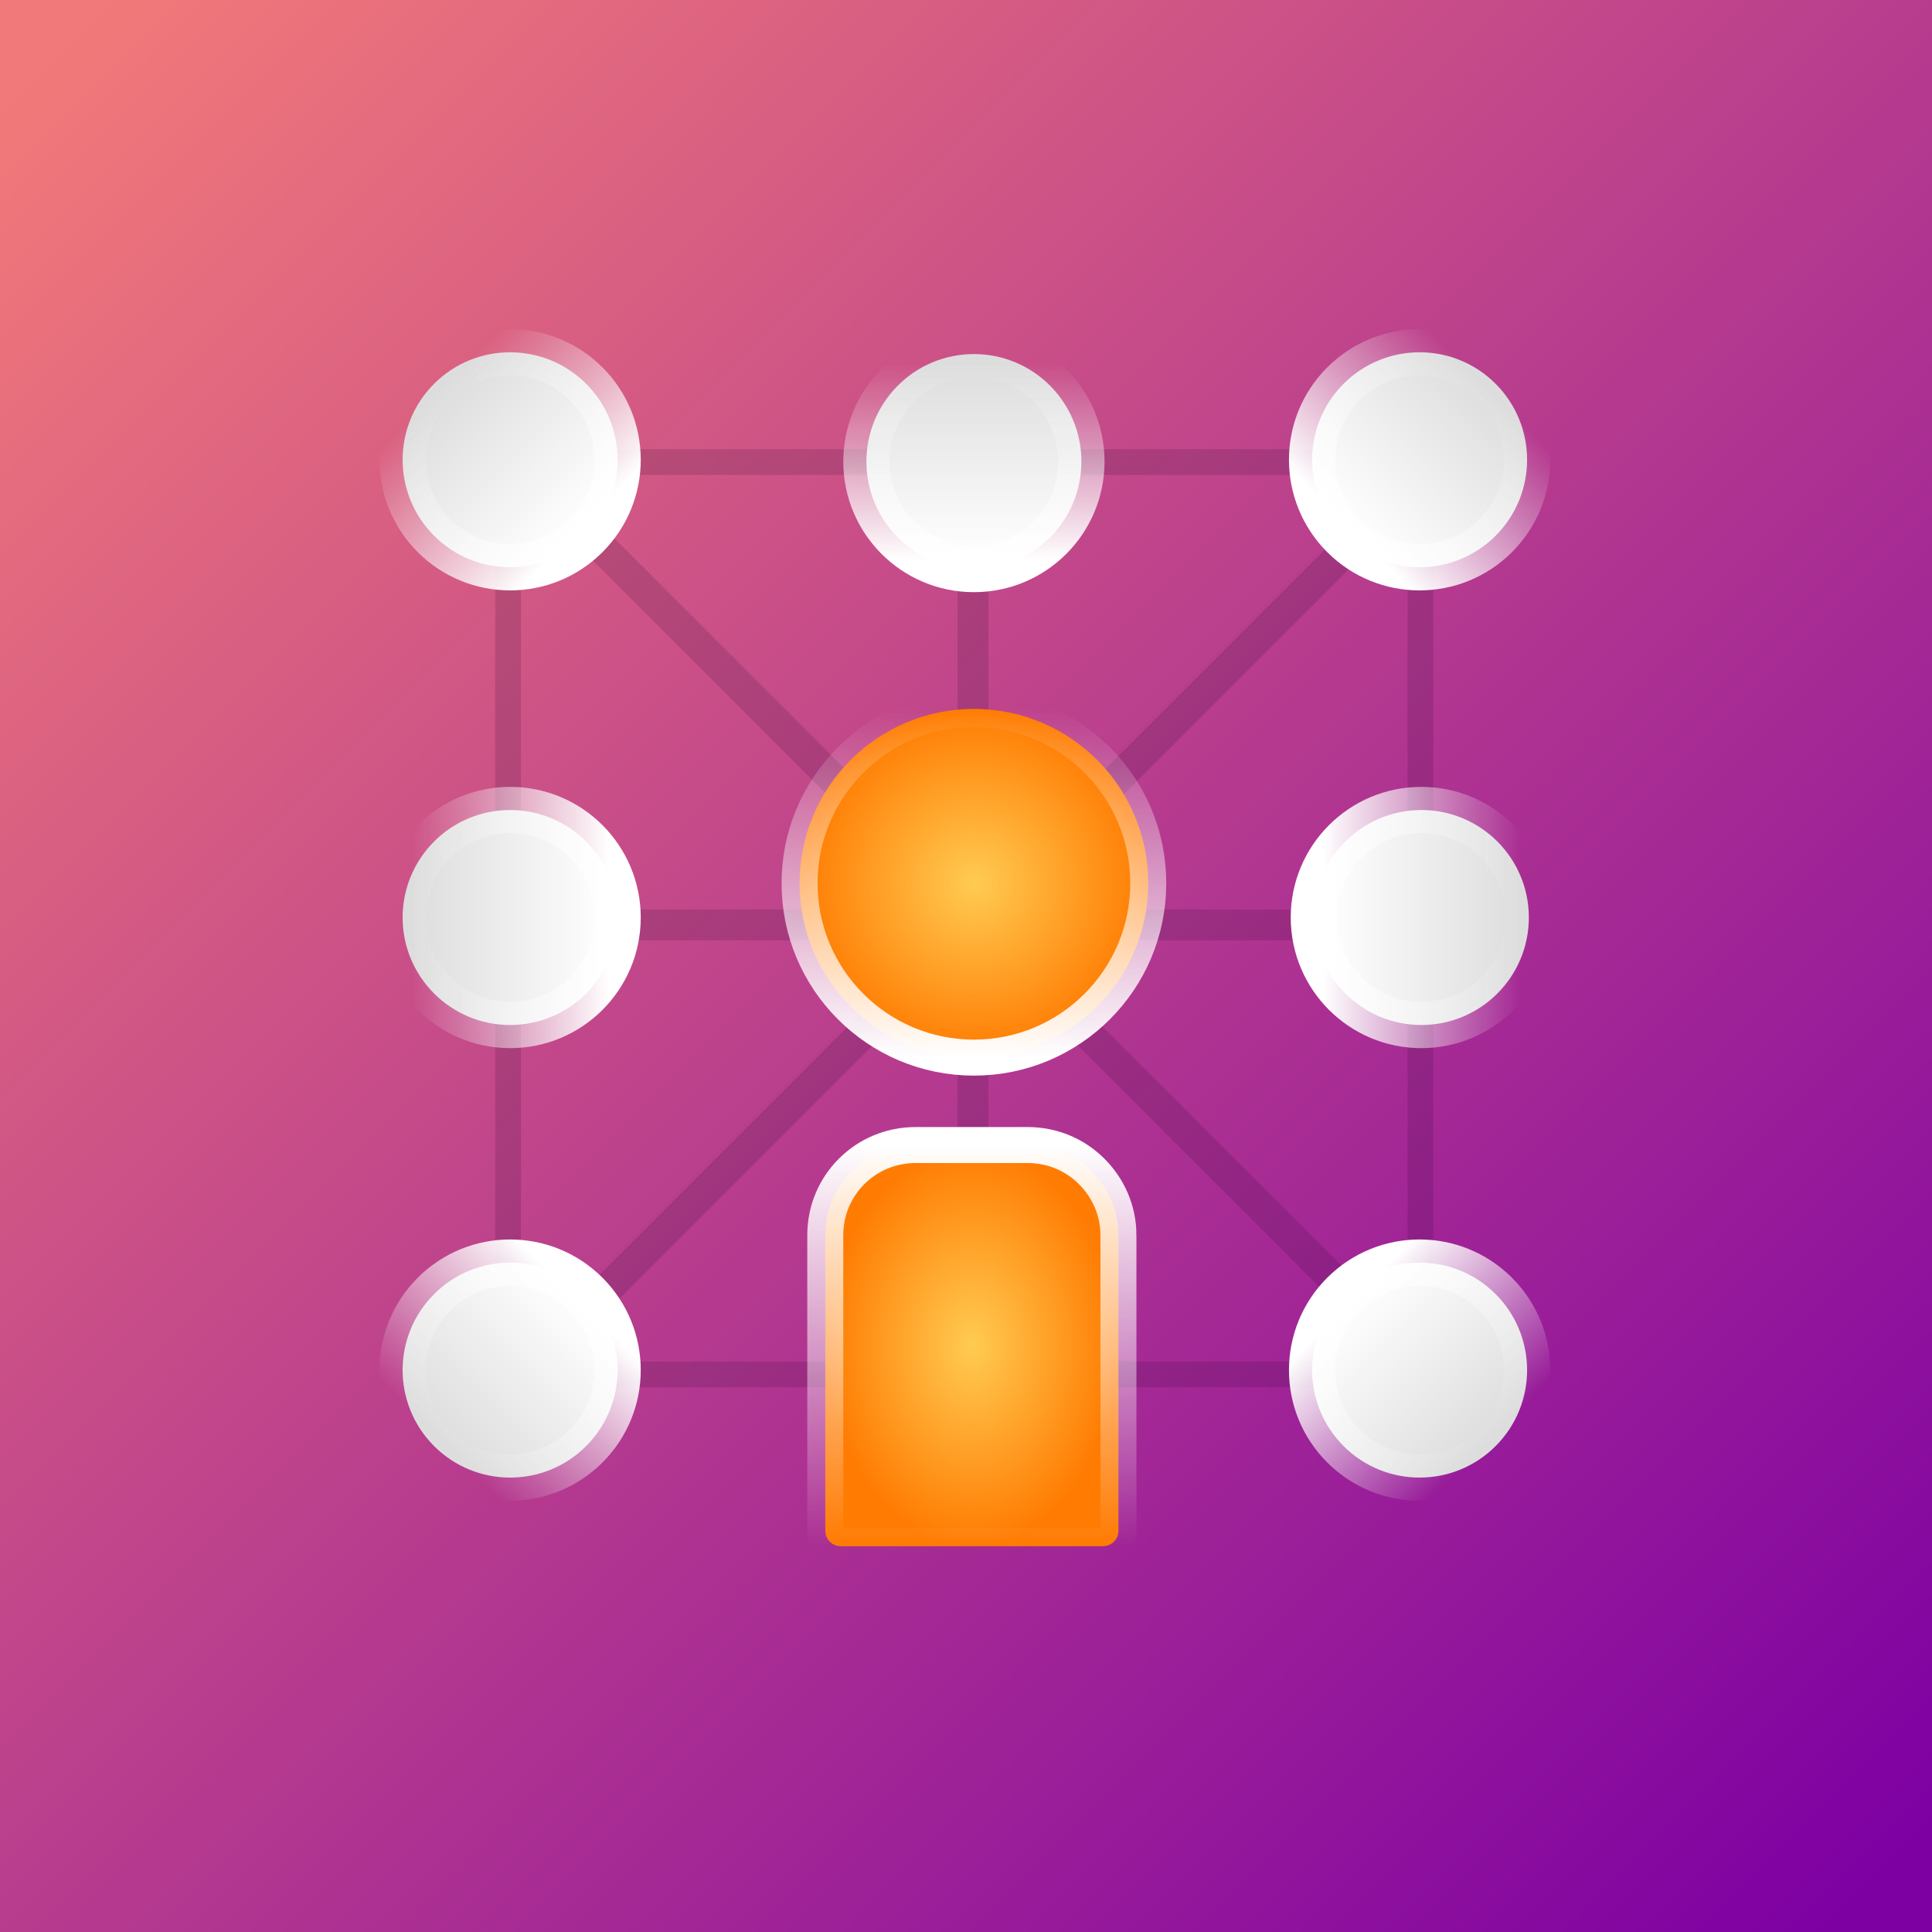 <svg xmlns="http://www.w3.org/2000/svg" xmlns:svg="http://www.w3.org/2000/svg" xmlns:xlink="http://www.w3.org/1999/xlink" id="svg129" width="287" height="287" fill="none" version="1.1" viewBox="0 0 287 287"><defs id="defs127"><linearGradient id="paint0_linear" x1="7.58" x2="279.42" y1="7.58" y2="279.42" gradientUnits="userSpaceOnUse"><stop id="stop32" stop-color="#fff"/><stop id="stop34" offset="1" stop-color="#E5E5E5"/></linearGradient><linearGradient id="paint1_linear" x1="143.25" x2="143.25" y1="66" y2="40.94" gradientUnits="userSpaceOnUse"><stop id="stop37" stop-color="#29BFD3"/><stop id="stop39" offset="1" stop-color="#0D8898"/></linearGradient><linearGradient id="paint2_linear" x1="143.25" x2="143.25" y1="66" y2="40.94" gradientUnits="userSpaceOnUse"><stop id="stop42" stop-color="#fff"/><stop id="stop44" offset="1" stop-color="#fff" stop-opacity="0"/></linearGradient><linearGradient id="paint3_linear" x1="65.72" x2="40.66" y1="142.47" y2="142.47" gradientUnits="userSpaceOnUse"><stop id="stop47" stop-color="#29BFD3"/><stop id="stop49" offset="1" stop-color="#0D8898"/></linearGradient><linearGradient id="paint4_linear" x1="65.72" x2="40.66" y1="142.47" y2="142.47" gradientUnits="userSpaceOnUse"><stop id="stop52" stop-color="#fff"/><stop id="stop54" offset="1" stop-color="#fff" stop-opacity="0"/></linearGradient><linearGradient id="paint5_linear" x1="62.58" x2="44.86" y1="62.14" y2="44.42" gradientUnits="userSpaceOnUse"><stop id="stop57" stop-color="#29BFD3"/><stop id="stop59" offset="1" stop-color="#0D8898"/></linearGradient><linearGradient id="paint6_linear" x1="62.58" x2="44.86" y1="62.14" y2="44.42" gradientUnits="userSpaceOnUse"><stop id="stop62" stop-color="#fff"/><stop id="stop64" offset="1" stop-color="#fff" stop-opacity="0"/></linearGradient><linearGradient id="paint7_linear" x1="223.86" x2="241.58" y1="221.873" y2="239.593" gradientUnits="userSpaceOnUse"><stop id="stop67" stop-color="#29BFD3"/><stop id="stop69" offset="1" stop-color="#0D8898"/></linearGradient><linearGradient id="paint8_linear" x1="223.86" x2="241.58" y1="221.873" y2="239.593" gradientUnits="userSpaceOnUse"><stop id="stop72" stop-color="#fff"/><stop id="stop74" offset="1" stop-color="#fff" stop-opacity="0"/></linearGradient><linearGradient id="paint9_linear" x1="64.455" x2="42.752" y1="226.33" y2="238.86" gradientUnits="userSpaceOnUse"><stop id="stop77" stop-color="#29BFD3"/><stop id="stop79" offset="1" stop-color="#0D8898"/></linearGradient><linearGradient id="paint10_linear" x1="64.455" x2="42.752" y1="226.33" y2="238.86" gradientUnits="userSpaceOnUse"><stop id="stop82" stop-color="#fff"/><stop id="stop84" offset="1" stop-color="#fff" stop-opacity="0"/></linearGradient><linearGradient id="paint11_linear" x1="223.58" x2="241.3" y1="62.86" y2="45.14" gradientUnits="userSpaceOnUse"><stop id="stop87" stop-color="#29BFD3"/><stop id="stop89" offset="1" stop-color="#0D8898"/></linearGradient><linearGradient id="paint12_linear" x1="223.58" x2="241.3" y1="62.86" y2="45.14" gradientUnits="userSpaceOnUse"><stop id="stop92" stop-color="#fff"/><stop id="stop94" offset="1" stop-color="#fff" stop-opacity="0"/></linearGradient><linearGradient id="paint13_linear" x1="223.58" x2="241.3" y1="150.86" y2="133.14" gradientUnits="userSpaceOnUse"><stop id="stop97" stop-color="#29BFD3"/><stop id="stop99" offset="1" stop-color="#0D8898"/></linearGradient><linearGradient id="paint14_linear" x1="223.58" x2="241.3" y1="150.86" y2="133.14" gradientUnits="userSpaceOnUse"><stop id="stop102" stop-color="#fff"/><stop id="stop104" offset="1" stop-color="#fff" stop-opacity="0"/></linearGradient><mask id="mask1339" maskUnits="userSpaceOnUse"><g id="g1345" transform="scale(-1,1)"><rect style="opacity:1;vector-effect:none;fill:url(#linearGradient1347);fill-opacity:1;stroke:none;stroke-width:11.88;stroke-linecap:round;stroke-linejoin:round;stroke-miterlimit:4;stroke-dasharray:none;stroke-dashoffset:0;stroke-opacity:1" id="rect1341" width="28.5" height="39" x="115" y="224.8"/><rect style="opacity:1;vector-effect:none;fill:url(#linearGradient1349);fill-opacity:1;stroke:none;stroke-width:11.88;stroke-linecap:round;stroke-linejoin:round;stroke-miterlimit:4;stroke-dasharray:none;stroke-dashoffset:0;stroke-opacity:1" id="rect1343" width="28.5" height="39" x="115" y="224.8"/></g></mask><linearGradient id="linearGradient1347" x1="115" x2="143.5" y1="244.3" y2="244.3" gradientUnits="userSpaceOnUse" xlink:href="#linearGradient1255"/><linearGradient id="linearGradient1255"><stop id="stop1247" offset="0" style="stop-color:#000;stop-opacity:1"/><stop style="stop-color:#7b7b7b;stop-opacity:1" id="stop1249" offset=".525"/><stop id="stop1251" offset=".787" style="stop-color:#b6b6b6;stop-opacity:1"/><stop id="stop1253" offset="1" style="stop-color:#fff;stop-opacity:1"/></linearGradient><linearGradient id="linearGradient1349" x1="128.147" x2="128.147" y1="224.994" y2="263.302" gradientTransform="translate(0,3e-6)" gradientUnits="userSpaceOnUse" xlink:href="#linearGradient1245"/><linearGradient id="linearGradient1245"><stop id="stop1237" offset="0" style="stop-color:#fff;stop-opacity:0"/><stop style="stop-color:#fff;stop-opacity:.482" id="stop1239" offset=".525"/><stop id="stop1241" offset=".787" style="stop-color:#fff;stop-opacity:.714"/><stop id="stop1243" offset="1" style="stop-color:#fff;stop-opacity:1"/></linearGradient><radialGradient id="paint17_angular" cx="0" cy="0" r="1" gradientTransform="matrix(0,-33.9,33.9,0,143.9,134.9)" gradientUnits="userSpaceOnUse"><stop id="stop117" stop-color="#FFCB52"/><stop id="stop119" offset="1" stop-color="#FF7B02"/></radialGradient><mask id="mask1327" maskUnits="userSpaceOnUse"><g id="g1333" transform="matrix(-1,0,0,1,287,0)"><rect style="opacity:1;vector-effect:none;fill:url(#linearGradient1347);fill-opacity:1;stroke:none;stroke-width:11.88;stroke-linecap:round;stroke-linejoin:round;stroke-miterlimit:4;stroke-dasharray:none;stroke-dashoffset:0;stroke-opacity:1" id="rect1329" width="28.5" height="39" x="115" y="224.8"/><rect style="opacity:1;vector-effect:none;fill:url(#linearGradient1349);fill-opacity:1;stroke:none;stroke-width:11.88;stroke-linecap:round;stroke-linejoin:round;stroke-miterlimit:4;stroke-dasharray:none;stroke-dashoffset:0;stroke-opacity:1" id="rect1331" width="28.5" height="39" x="115" y="224.8"/></g></mask><linearGradient id="paint16_linear-9" x1="143.5" x2="143.5" y1="185.8" y2="263.8" gradientUnits="userSpaceOnUse"><stop id="stop112-2" stop-color="#fff"/><stop id="stop114-0" offset="1" stop-color="#fff" stop-opacity="0"/></linearGradient><linearGradient id="paint18_linear-6" x1="143.9" x2="143.9" y1="168.8" y2="101" gradientUnits="userSpaceOnUse"><stop id="stop122-2" stop-color="#fff"/><stop id="stop124-6" offset="1" stop-color="#fff" stop-opacity="0"/></linearGradient><meshgradient id="meshgradient3874" x="761.888" y="96.072" gradientTransform="matrix(0.632,0,0,0.632,-579.569,-204.572)" gradientUnits="userSpaceOnUse"><meshrow id="meshrow3942"><meshpatch id="meshpatch3884"><stop id="stop3876" path="c 0,15.32 -6.086,30.013 -16.919,40.846" style="stop-color:#ffcb52;stop-opacity:1"/><stop id="stop3878" path="l -40.846,-40.833" style="stop-color:#ffc047;stop-opacity:1"/><stop id="stop3880" path="l -2.00666e-05,-0.013" style="stop-color:#ffc047;stop-opacity:1"/><stop id="stop3882" path="l 57.765,-3.84e-05" style="stop-color:#ffcb52;stop-opacity:1"/></meshpatch><meshpatch id="meshpatch3892"><stop id="stop3886" path="c -10.833,10.833 -25.526,16.919 -40.846,16.919"/><stop id="stop3888" path="l 0.013,-57.792" style="stop-color:#ffb53c;stop-opacity:1"/><stop id="stop3890" path="l -0.013,0.04" style="stop-color:#ffb53c;stop-opacity:1"/></meshpatch><meshpatch id="meshpatch3900"><stop id="stop3894" path="c -15.32,0 -30.013,-6.086 -40.846,-16.919"/><stop id="stop3896" path="l 40.833,-40.873" style="stop-color:#ffac33;stop-opacity:1"/><stop id="stop3898" path="l 0.027,-8.12383e-05" style="stop-color:#ffac33;stop-opacity:1"/></meshpatch><meshpatch id="meshpatch3908"><stop id="stop3902" path="c -10.833,-10.833 -16.919,-25.526 -16.919,-40.846"/><stop id="stop3904" path="l 57.698,-0.027" style="stop-color:#ffa229;stop-opacity:1"/><stop id="stop3906" path="l 0.054,7.01e-05" style="stop-color:#ffa229;stop-opacity:1"/></meshpatch><meshpatch id="meshpatch3916"><stop id="stop3910" path="c 0,-15.32 6.086,-30.013 16.919,-40.846"/><stop id="stop3912" path="l 40.859,40.833" style="stop-color:#ff971e;stop-opacity:1"/><stop id="stop3914" path="l -0.081,-0.013" style="stop-color:#ff971e;stop-opacity:1"/></meshpatch><meshpatch id="meshpatch3924"><stop id="stop3918" path="c 10.833,-10.833 25.526,-16.919 40.846,-16.919"/><stop id="stop3920" path="l 0.013,57.698" style="stop-color:#ff8e15;stop-opacity:1"/><stop id="stop3922" path="l -3.86e-05,0.054" style="stop-color:#ff8e15;stop-opacity:1"/></meshpatch><meshpatch id="meshpatch3932"><stop id="stop3926" path="c 15.32,0 30.013,6.086 40.846,16.919"/><stop id="stop3928" path="l -40.833,40.806" style="stop-color:#ff850c;stop-opacity:1"/><stop id="stop3930" path="l 3.86e-05,-0.027" style="stop-color:#ff850c;stop-opacity:1"/></meshpatch><meshpatch id="meshpatch3940"><stop id="stop3934" path="c 10.833,10.833 16.919,25.526 16.919,40.846"/><stop id="stop3936" path="l -57.747,-0.001" style="stop-color:#ff7b02;stop-opacity:1"/><stop id="stop3938" path="l -0.004,-0.039" style="stop-color:#ff7b02;stop-opacity:1"/></meshpatch></meshrow></meshgradient><meshgradient id="meshgradient3944" x="761.888" y="96.072" gradientTransform="matrix(0.847,0,0,0.847,-370.922,-224.908)" gradientUnits="userSpaceOnUse"><meshrow id="meshrow15009"><meshpatch id="meshpatch15011"><stop style="stop-color:#ffcb52;stop-opacity:1" id="stop15013" path="c 0,15.32 -6.086,30.013 -16.919,40.846"/><stop style="stop-color:#ffc047;stop-opacity:1" id="stop15015" path="l -57.368,-40.833"/><stop style="stop-color:#ffc047;stop-opacity:1" id="stop15017" path="l -2.00666e-05,-0.013"/><stop style="stop-color:#ffcb52;stop-opacity:1" id="stop15019" path="l 74.287,7.4e-06"/></meshpatch><meshpatch id="meshpatch15021"><stop id="stop15023" path="c -10.833,10.833 -42.047,16.919 -57.368,16.919"/><stop style="stop-color:#ffb53c;stop-opacity:1" id="stop15025" path="l 0.013,-57.792"/><stop style="stop-color:#ffb53c;stop-opacity:1" id="stop15027" path="l -0.013,0.04"/></meshpatch><meshpatch id="meshpatch15029"><stop id="stop15031" path="c -15.32,0 -30.013,-6.086 -40.846,-16.919"/><stop style="stop-color:#ffac33;stop-opacity:1" id="stop15033" path="l 40.833,-40.873"/><stop style="stop-color:#ffac33;stop-opacity:1" id="stop15035" path="l 0.027,-0"/></meshpatch><meshpatch id="meshpatch15037"><stop id="stop15039" path="c -10.833,-10.833 -16.919,-25.526 -16.919,-40.846"/><stop style="stop-color:#ffa229;stop-opacity:1" id="stop15041" path="l 57.698,-0.027"/><stop style="stop-color:#ffa229;stop-opacity:1" id="stop15043" path="l 0.054,7.01e-05"/></meshpatch><meshpatch id="meshpatch15045"><stop id="stop15047" path="c 0,-15.32 6.086,-30.013 16.919,-40.846"/><stop style="stop-color:#ff971e;stop-opacity:1" id="stop15049" path="l 40.859,40.833"/><stop style="stop-color:#ff971e;stop-opacity:1" id="stop15051" path="l -0.081,-0.013"/></meshpatch><meshpatch id="meshpatch15053"><stop id="stop15055" path="c 10.833,-10.833 25.526,-16.919 40.846,-16.919"/><stop style="stop-color:#ff8e15;stop-opacity:1" id="stop15057" path="l 0.013,57.698"/><stop style="stop-color:#ff8e15;stop-opacity:1" id="stop15059" path="l -3.86e-05,0.054"/></meshpatch><meshpatch id="meshpatch15061"><stop id="stop15063" path="c 15.32,4.9738e-14 46.535,6.086 57.368,16.919"/><stop style="stop-color:#ff850c;stop-opacity:1" id="stop15065" path="l -57.354,40.806"/><stop style="stop-color:#ff850c;stop-opacity:1" id="stop15067" path="l 3.86e-05,-0.027"/></meshpatch><meshpatch id="meshpatch15069"><stop id="stop15071" path="c 10.833,10.833 16.919,25.526 16.919,40.846"/><stop style="stop-color:#ff7b02;stop-opacity:1" id="stop15073" path="l -74.269,-0.001"/><stop style="stop-color:#ff7b02;stop-opacity:1" id="stop15075" path="l -0.004,-0.039"/></meshpatch></meshrow></meshgradient><mask id="mask4014" maskUnits="userSpaceOnUse"><path style="fill:#fff;fill-opacity:1;stroke:none;stroke-width:9;stroke-linecap:round;stroke-miterlimit:10" id="path4016" stroke-miterlimit="10" d="m 203.329,-172 57.471,0 c 1.657,0 3,1.343 3,3 v 51 c 0,1.657 -1.343,3 -3,3 h -57.471 c -4.865,0 -9.226,-1.934 -12.413,-5.128 -3.187,-3.195 -5.116,-7.567 -5.116,-12.443 v -21.774 c 0,-4.876 1.929,-9.248 5.116,-12.443 3.187,-3.194 7.548,-5.212 12.413,-5.212 z"/></mask><radialGradient id="paint17_angular-3" cx="0" cy="0" r="1" gradientTransform="matrix(0,-33.9,33.9,0,143.9,134.9)" gradientUnits="userSpaceOnUse"><stop id="stop117-5" stop-color="#FFCB52"/><stop id="stop119-6" offset="1" stop-color="#FF7B02"/></radialGradient><radialGradient id="paint15_angular" cx="0" cy="0" r="1" gradientTransform="matrix(0,39,-28.5,0,143.5,224.8)" gradientUnits="userSpaceOnUse"><stop id="stop107" stop-color="#FFCB52"/><stop id="stop109" offset="1" stop-color="#FF7B02"/></radialGradient><mask id="mask11505" maskUnits="userSpaceOnUse"><circle style="opacity:1;vector-effect:none;fill:#fff;fill-opacity:1;stroke:none;stroke-width:6.972;stroke-linecap:round;stroke-linejoin:round;stroke-miterlimit:4;stroke-dasharray:none;stroke-dashoffset:0;stroke-opacity:1" id="circle11507" cx="-134.9" cy="-143.9" r="33.9"/></mask><linearGradient id="paint0_linear-3" x1="7.58" x2="279.42" y1="7.58" y2="279.42" gradientTransform="translate(0,2e-6)" gradientUnits="userSpaceOnUse"><stop id="stop1477" stop-color="#F27979"/><stop id="stop1479" offset="1" stop-color="#7D00A3"/></linearGradient><linearGradient id="paint1_linear-6" x1="143.9" x2="143.9" y1="73.8" y2="32" gradientTransform="matrix(0.913,0,0,0.913,12.568,4.62)" gradientUnits="userSpaceOnUse"><stop id="stop1482" stop-color="#fff"/><stop id="stop1484" offset="1" stop-color="#DDD"/></linearGradient><linearGradient id="paint2_linear-7" x1="143.9" x2="143.9" y1="73.8" y2="32" gradientTransform="matrix(0.913,0,0,0.913,12.568,4.62)" gradientUnits="userSpaceOnUse"><stop id="stop1487" stop-color="#fff"/><stop id="stop1489" offset="1" stop-color="#F2F2F2" stop-opacity="0"/></linearGradient><linearGradient id="paint3_linear-5" x1="68.499" x2="38.942" y1="67.336" y2="37.779" gradientTransform="matrix(0.913,0,0,0.913,4.692,4.59)" gradientUnits="userSpaceOnUse"><stop id="stop1492" stop-color="#fff"/><stop id="stop1494" offset="1" stop-color="#DDD"/></linearGradient><linearGradient id="paint4_linear-3" x1="68.499" x2="38.942" y1="67.336" y2="37.779" gradientTransform="matrix(0.913,0,0,0.913,4.692,4.59)" gradientUnits="userSpaceOnUse"><stop id="stop1497" stop-color="#fff"/><stop id="stop1499" offset="1" stop-color="#F2F2F2" stop-opacity="0"/></linearGradient><linearGradient id="paint5_linear-5" x1="215.779" x2="245.336" y1="214.778" y2="244.335" gradientTransform="matrix(0.913,0,0,0.913,20.137,20.049)" gradientUnits="userSpaceOnUse"><stop id="stop1502" stop-color="#fff"/><stop id="stop1504" offset="1" stop-color="#DDD"/></linearGradient><linearGradient id="paint6_linear-6" x1="215.779" x2="245.336" y1="214.778" y2="244.335" gradientTransform="matrix(0.913,0,0,0.913,20.137,20.049)" gradientUnits="userSpaceOnUse"><stop id="stop1507" stop-color="#fff"/><stop id="stop1509" offset="1" stop-color="#F2F2F2" stop-opacity="0"/></linearGradient><linearGradient id="paint7_linear-2" x1="210" x2="251.8" y1="141.557" y2="141.557" gradientTransform="matrix(0.913,0,0,0.913,20.167,12.364)" gradientUnits="userSpaceOnUse"><stop id="stop1512" stop-color="#fff"/><stop id="stop1514" offset="1" stop-color="#DDD"/></linearGradient><linearGradient id="paint8_linear-9" x1="210" x2="251.8" y1="141.557" y2="141.557" gradientTransform="matrix(0.913,0,0,0.913,20.167,12.364)" gradientUnits="userSpaceOnUse"><stop id="stop1517" stop-color="#fff"/><stop id="stop1519" offset="1" stop-color="#F2F2F2" stop-opacity="0"/></linearGradient><linearGradient id="paint9_linear-1" x1="215.779" x2="245.336" y1="67.335" y2="37.778" gradientTransform="matrix(0.913,0,0,0.913,20.137,4.59)" gradientUnits="userSpaceOnUse"><stop id="stop1522" stop-color="#fff"/><stop id="stop1524" offset="1" stop-color="#DDD"/></linearGradient><linearGradient id="paint10_linear-2" x1="215.779" x2="245.336" y1="67.335" y2="37.778" gradientTransform="matrix(0.913,0,0,0.913,20.137,4.59)" gradientUnits="userSpaceOnUse"><stop id="stop1527" stop-color="#fff"/><stop id="stop1529" offset="1" stop-color="#F2F2F2" stop-opacity="0"/></linearGradient><linearGradient id="paint11_linear-7" x1="68.499" x2="38.942" y1="214.778" y2="244.335" gradientTransform="matrix(0.913,0,0,0.913,4.692,20.049)" gradientUnits="userSpaceOnUse"><stop id="stop1532" stop-color="#fff"/><stop id="stop1534" offset="1" stop-color="#DDD"/></linearGradient><linearGradient id="paint12_linear-0" x1="68.499" x2="38.942" y1="214.778" y2="244.335" gradientTransform="matrix(0.913,0,0,0.913,4.692,20.049)" gradientUnits="userSpaceOnUse"><stop id="stop1537" stop-color="#fff"/><stop id="stop1539" offset="1" stop-color="#F2F2F2" stop-opacity="0"/></linearGradient><linearGradient id="paint13_linear-9" x1="74.62" x2="32.82" y1="141.557" y2="141.557" gradientTransform="matrix(0.913,0,0,0.913,4.692,12.364)" gradientUnits="userSpaceOnUse"><stop id="stop1542" stop-color="#fff"/><stop id="stop1544" offset="1" stop-color="#DDD"/></linearGradient><linearGradient id="paint14_linear-3" x1="74.62" x2="32.82" y1="141.557" y2="141.557" gradientTransform="matrix(0.913,0,0,0.913,4.692,12.364)" gradientUnits="userSpaceOnUse"><stop id="stop1547" stop-color="#fff"/><stop id="stop1549" offset="1" stop-color="#F2F2F2" stop-opacity="0"/></linearGradient><linearGradient id="linearGradient3134" x1="7.58" x2="279.42" y1="7.58" y2="279.42" gradientTransform="translate(0,2e-6)" gradientUnits="userSpaceOnUse" xlink:href="#paint0_linear-3"/></defs><path style="fill:url(#linearGradient3134)" id="path1457" d="M 0 0 L 0 25.9 L 0 261.1 L 0 287 L 25.9 287 L 261.1 287 L 287 287 L 287 261.1 L 287 25.9 L 287 0 L 261.1 0 L 25.9 0 L 0 0 z"/><g id="g3152" transform="matrix(0.764,0,0,0.764,34.736,28.147)"><rect id="rect1459" width="177.4" height="177.4" x="53" y="-230.721" rx="6.2" transform="rotate(90)" style="stroke:#1f0029;stroke-width:5;stroke-opacity:.15"/><path id="path1461" d="M 57.121,229.278 221.878,64.52 M 62.526,60.619 221.283,219.376 M 52.726,143 H 239.059 m -95.338,-86.927 V 231.093" style="stroke:#1f0029;stroke-width:6;stroke-linecap:round;stroke-linejoin:bevel;stroke-opacity:.15"/><path id="path1463" stroke-miterlimit="10" d="m 143.9,32 c 11.542,0 20.9,9.357 20.9,20.9 0,11.542 -9.357,20.9 -20.9,20.9 -11.542,0 -20.9,-9.358 -20.9,-20.9 0,-11.543 9.357,-20.9 20.9,-20.9 z" style="fill:url(#paint1_linear-6);stroke:url(#paint2_linear-7);stroke-width:9;stroke-linecap:round;stroke-miterlimit:10;stroke-dasharray:none"/><path id="path1465" stroke-miterlimit="10" d="m 38.942,37.778 c 8.162,-8.162 21.395,-8.162 29.557,0 8.161,8.163 8.161,21.395 0,29.557 -8.163,8.162 -21.395,8.162 -29.557,0 -8.162,-8.162 -8.162,-21.395 0,-29.557 z" style="fill:url(#paint3_linear-5);stroke:url(#paint4_linear-3);stroke-width:9;stroke-linecap:round;stroke-miterlimit:10;stroke-dasharray:none"/><path id="path1467" stroke-miterlimit="10" d="m 245.336,244.335 c 8.162,-8.162 8.162,-21.395 0,-29.556 -8.162,-8.162 -21.395,-8.162 -29.557,0 -8.162,8.162 -8.162,21.395 0,29.556 8.162,8.162 21.395,8.162 29.557,0 z" style="fill:url(#paint5_linear-5);stroke:url(#paint6_linear-6);stroke-width:9;stroke-linecap:round;stroke-miterlimit:10;stroke-dasharray:none"/><path id="path1469" stroke-miterlimit="10" d="m 251.8,141.557 c 0,-11.542 -9.357,-20.9 -20.9,-20.9 -11.542,0 -20.9,9.357 -20.9,20.9 0,11.542 9.357,20.9 20.9,20.9 11.542,0 20.9,-9.357 20.9,-20.9 z" style="fill:url(#paint7_linear-2);stroke:url(#paint8_linear-9);stroke-width:9;stroke-linecap:round;stroke-miterlimit:10;stroke-dasharray:none"/><path id="path1471" stroke-miterlimit="10" d="m 245.336,37.778 c 8.162,8.162 8.162,21.395 0,29.556 -8.162,8.162 -21.395,8.162 -29.557,0 -8.162,-8.162 -8.162,-21.395 0,-29.556 8.162,-8.162 21.395,-8.162 29.557,0 z" style="fill:url(#paint9_linear-1);stroke:url(#paint10_linear-2);stroke-width:9;stroke-linecap:round;stroke-miterlimit:10;stroke-dasharray:none"/><path id="path1473" stroke-miterlimit="10" d="m 38.942,244.335 c -8.163,-8.162 -8.163,-21.395 0,-29.556 8.162,-8.162 21.395,-8.162 29.556,0 8.162,8.162 8.162,21.395 0,29.556 -8.162,8.162 -21.395,8.162 -29.556,0 z" style="fill:url(#paint11_linear-7);stroke:url(#paint12_linear-0);stroke-width:9;stroke-linecap:round;stroke-miterlimit:10;stroke-dasharray:none"/><path id="path1475" stroke-miterlimit="10" d="m 32.82,141.557 c 0,-11.542 9.358,-20.9 20.9,-20.9 11.542,0 20.9,9.357 20.9,20.9 0,11.542 -9.358,20.9 -20.9,20.9 -11.542,0 -20.9,-9.357 -20.9,-20.9 z" style="fill:url(#paint13_linear-9);stroke:url(#paint14_linear-3);stroke-width:9;stroke-linecap:round;stroke-miterlimit:10;stroke-dasharray:none"/><path id="path28" stroke-miterlimit="10" d="M 172,203.329 V 260.8 c 0,1.657 -1.343,3 -3,3 h -51 c -1.657,0 -3,-1.343 -3,-3 v -57.471 c 0,-4.865 1.934,-9.226 5.128,-12.413 3.195,-3.187 7.567,-5.116 12.443,-5.116 h 21.774 c 4.876,0 9.248,1.929 12.443,5.116 3.194,3.187 5.212,7.548 5.212,12.413 z" style="fill:url(#paint15_angular);stroke:none;stroke-width:9;stroke-linecap:round;stroke-miterlimit:10"/><path id="path30" stroke-miterlimit="10" d="m 143.9,101 c 18.722,0 33.9,15.177 33.9,33.9 0,18.722 -15.178,33.9 -33.9,33.9 -18.722,0 -33.9,-15.178 -33.9,-33.9 0,-18.723 15.178,-33.9 33.9,-33.9 z" style="fill:url(#paint17_angular-3);stroke:none;stroke-width:9;stroke-linecap:round;stroke-miterlimit:10"/><circle id="path20172-7" cx="225.729" cy="-143.5" r="48.948" mask="url(#mask4014)" transform="rotate(90)" style="opacity:1;vector-effect:none;fill:url(#meshgradient3944);fill-opacity:1;stroke:none;stroke-width:10.067;stroke-linecap:round;stroke-linejoin:round;stroke-miterlimit:4;stroke-dasharray:none;stroke-dashoffset:0;stroke-opacity:1"/><circle id="path20172-5" cx="-134.9" cy="-143.9" r="36.48" mask="url(#mask11505)" transform="rotate(90,-134.9,134.9)" style="opacity:1;vector-effect:none;fill:url(#meshgradient3874);fill-opacity:1;stroke:none;stroke-width:7.502;stroke-linecap:round;stroke-linejoin:round;stroke-miterlimit:4;stroke-dasharray:none;stroke-dashoffset:0;stroke-opacity:1"/><path id="path28-2" stroke-miterlimit="10" d="M 172,203.329 V 260.8 c 0,1.657 -1.343,3 -3,3 h -51 c -1.657,0 -3,-1.343 -3,-3 v -57.471 c 0,-4.865 1.934,-9.226 5.128,-12.413 3.195,-3.187 7.567,-5.116 12.443,-5.116 h 21.774 c 4.876,0 9.248,1.929 12.443,5.116 3.194,3.187 5.212,7.548 5.212,12.413 z" style="fill:none;stroke:url(#paint16_linear-9);stroke-width:7;stroke-linecap:round;stroke-miterlimit:10;stroke-dasharray:none"/><path id="path30-3" stroke-miterlimit="10" d="m 143.9,101 c 18.722,0 33.9,15.177 33.9,33.9 0,18.722 -15.178,33.9 -33.9,33.9 -18.722,0 -33.9,-15.178 -33.9,-33.9 0,-18.723 15.178,-33.9 33.9,-33.9 z" style="fill:none;stroke:url(#paint18_linear-6);stroke-width:7;stroke-linecap:round;stroke-miterlimit:10;stroke-dasharray:none"/></g></svg>